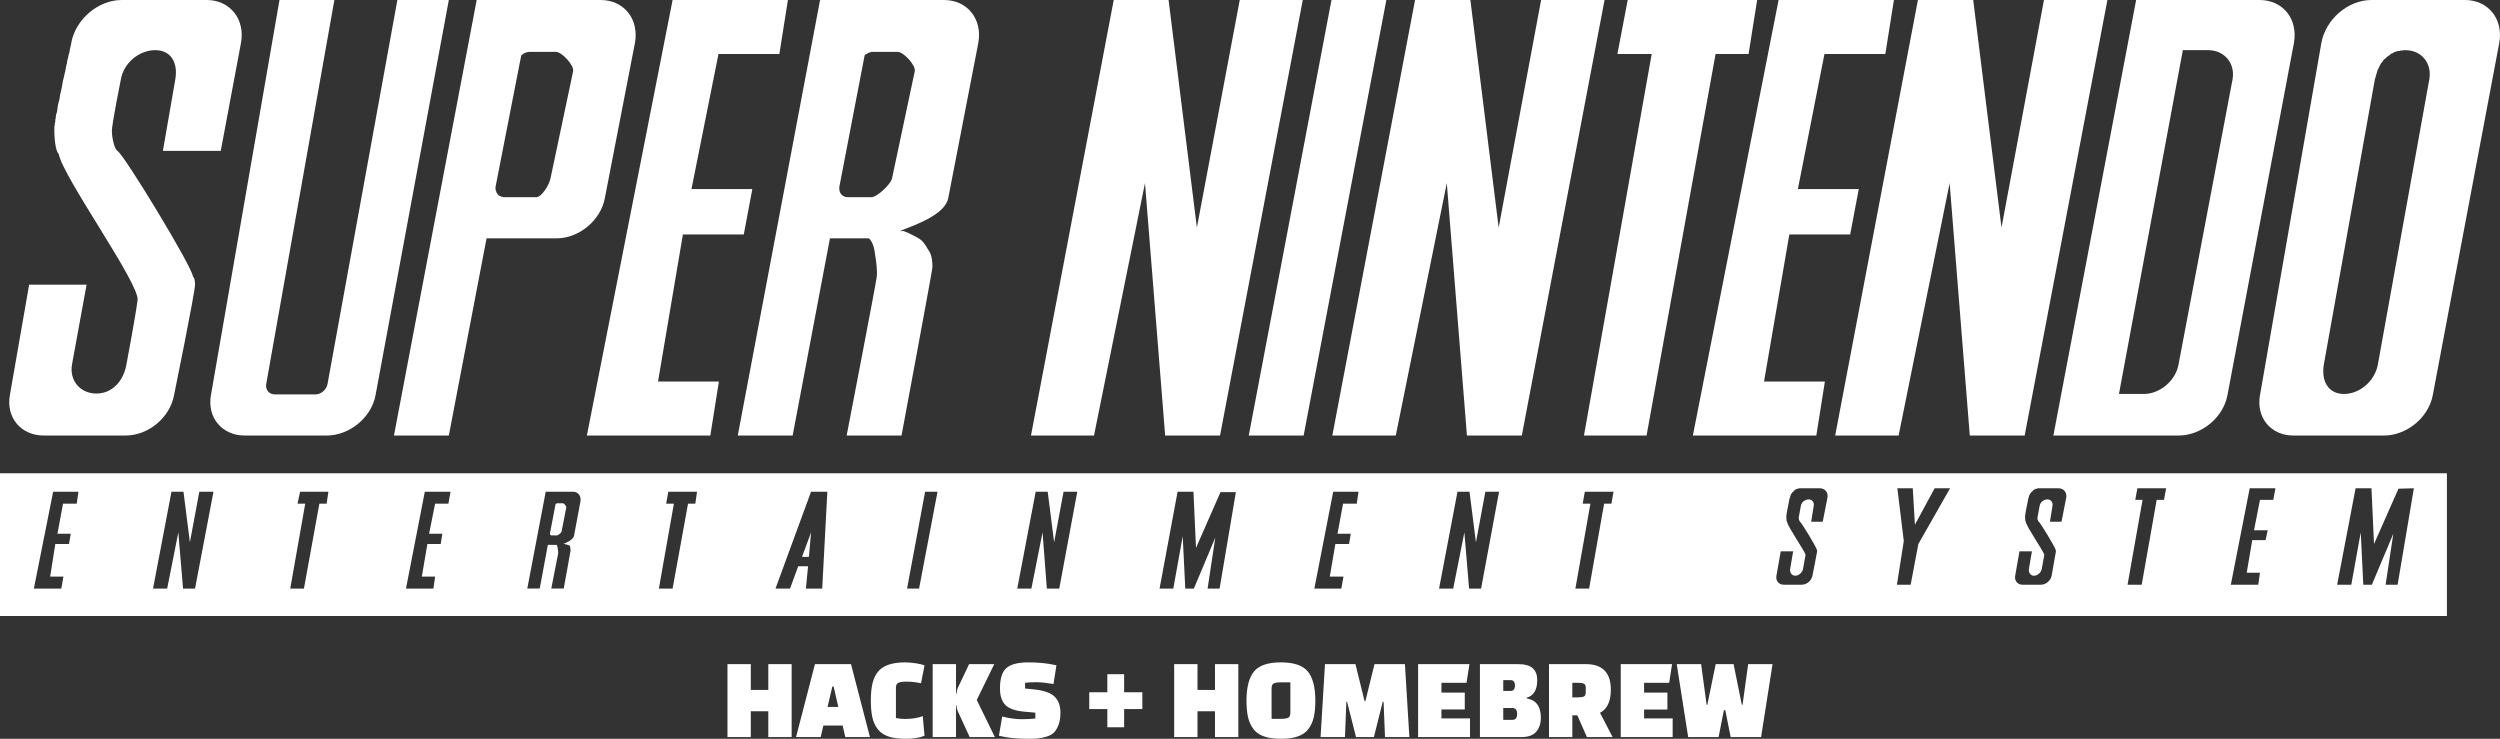 <?xml version="1.0" encoding="UTF-8" standalone="no"?>
<svg
   xmlns:dc="http://purl.org/dc/elements/1.1/"
   xmlns:cc="http://creativecommons.org/ns#"
   xmlns:rdf="http://www.w3.org/1999/02/22-rdf-syntax-ns#"
   xmlns:svg="http://www.w3.org/2000/svg"
   xmlns="http://www.w3.org/2000/svg"
   xmlns:sodipodi="http://sodipodi.sourceforge.net/DTD/sodipodi-0.dtd"
   xmlns:inkscape="http://www.inkscape.org/namespaces/inkscape"
   version="1.2"
   id="Ebene_1"
   x="0px"
   y="0px"
   sodipodi:docname="snesh.svg"
   width="264"
   height="78.016"
   inkscape:version="0.92.5 (2060ec1f9f, 2020-04-08)">
  <rect width="100%" height="100%" fill="#333333" stroke="none"/>
  <defs
     id="defs10" />
  <sodipodi:namedview
     pagecolor="#ffffff"
     bordercolor="#666666"
     borderopacity="1"
     objecttolerance="10"
     gridtolerance="10"
     guidetolerance="10"
     inkscape:pageopacity="0"
     inkscape:pageshadow="2"
     inkscape:window-width="532"
     inkscape:window-height="460"
     id="namedview8"
     showgrid="false"
     inkscape:zoom="2.36"
     inkscape:cx="50"
     inkscape:cy="28.016"
     inkscape:window-x="72"
     inkscape:window-y="27"
     inkscape:window-maximized="0"
     inkscape:current-layer="Ebene_1" />
  <g
     transform="scale(0.44)"
     id="g3">
    <path
       id="polyline2177"
       d="M 29.219,0 C 23.576,0 18.087,4.642 17.081,10.39 v 0.105 0.102 0.102 l -0.102,0.102 v 0.208 0.102 l -0.106,0.207 v 0.207 l -0.102,0.205 v 0.309 l -0.102,0.207 v 0.31 l -0.105,0.306 -0.102,0.31 -0.102,0.616 -0.208,0.718 -0.099,0.721 -0.207,0.718 -0.105,0.823 -0.208,0.823 -0.204,0.926 -0.207,0.823 -0.307,1.749 -0.207,0.925 -0.207,0.823 -0.099,0.824 -0.208,0.82 -0.204,0.826 -0.105,0.823 -0.102,0.718 -0.208,0.616 -0.105,0.721 v 0.31 l -0.099,0.204 v 0.31 0.207 l -0.102,0.309 v 0.205 0.207 l -0.105,0.207 v 0.102 0.103 c -0.106,2.514 0.246,5.946 1.03,6.586 0.998,5.537 19.46,31.177 18.929,35.08 -0.496,3.915 -2.674,15.435 -2.674,15.435 -0.67,3.881 -3.32,6.991 -7.199,6.991 -3.885,0 -6.535,-3.098 -5.865,-6.991 L 20.782,68.314 H 6.995 l -4.63,26.545 c -0.944,5.387 2.707,9.668 8.127,9.668 h 19.652 c 5.445,0 10.627,-4.281 11.625,-9.668 0,0 5.062,-24.794 5.038,-26.545 -0.018,-1.764 -0.51,-1.956 -0.51,-1.956 0,-2.016 -16.429,-29.138 -18.109,-30.148 -0.721,-0.42 -1.316,-3.106 -1.34,-4.729 -0.03,-1.613 2.164,-12.45 2.164,-12.45 0.667,-3.882 4.344,-6.995 8.229,-6.995 3.882,0 5.504,3.113 4.834,6.995 L 39.095,36.21 H 52.982 L 57.819,10.387 C 58.913,4.642 55.232,0 49.59,0 Z M 67.079,0 50.62,94.862 c -0.943,5.387 2.704,9.668 8.127,9.668 H 78.4 c 5.441,0 10.72,-4.281 11.727,-9.668 L 107.718,0 H 95.372 L 78.601,92.185 c -0.243,1.34 -1.544,2.469 -2.878,2.469 h -9.777 c -1.367,0 -2.28,-1.12 -2.058,-2.469 L 80.248,0 Z m 47.327,0 -19.857,104.53 h 13.169 l 9.056,-47.327 h 16.768 c 5.456,0 10.627,-4.314 11.624,-9.672 L 152.368,10.39 C 153.456,4.63 149.784,0 144.142,0 h -16.567 z m 47.018,0 -20.575,104.53 h 29.63 l 2.055,-12.964 h -14.608 l 5.97,-35.288 h 14.608 l 2.056,-10.907 h -14.605 l 6.48,-32.407 h 14.611 L 189.098,0 Z m 35.393,0 -19.752,104.53 h 13.169 l 8.951,-47.327 h 9.365 c 1.228,1.148 1.376,3.26 1.538,4.321 0.243,1.538 0.502,3.503 0.312,5.041 -0.171,1.526 -7.204,37.962 -7.204,37.962 h 13.171 c 0,0 7.407,-39.692 7.407,-40.329 0.024,-0.649 0,-2.683 -0.716,-3.807 -0.483,-0.721 -1.313,-2.377 -2.268,-2.981 -1.839,-1.18 -3.912,-1.959 -3.912,-1.959 h -0.928 c 3.77,-1.484 10.873,-3.93 11.63,-7.92 L 234.779,10.39 C 235.873,4.63 232.195,0 226.55,0 Z m 70.477,0 -19.86,104.53 h 15.125 l 12.24,-60.598 4.838,60.598 h 13.171 L 312.665,0 H 297.54 L 287.253,54.631 280.46,0 Z m 52.261,0 -19.854,104.53 H 312.87 L 332.723,0 Z m 20.058,0 -19.854,104.53 h 15.23 l 12.243,-60.598 4.834,60.598 h 13.172 L 385.092,0 H 369.865 L 359.68,54.631 352.89,0 Z m 51.037,0 -2.472,12.964 h 8.229 l -16.254,91.566 h 15.022 l 16.564,-91.566 h 7.92 L 421.717,0 Z m 36.214,0 -20.575,104.53 h 29.628 l 2.058,-12.964 h -14.608 l 6.072,-35.288 h 14.605 l 2.061,-10.907 h -14.611 l 6.376,-32.407 h 14.61 L 454.539,0 Z m 33.437,0 -19.857,104.53 h 15.224 l 12.247,-60.598 4.837,60.598 h 13.169 L 505.778,0 H 490.551 L 480.362,54.631 473.572,0 Z m 52.372,0 -19.863,104.53 h 30.042 c 5.457,0 10.72,-4.281 11.733,-9.668 L 550.527,10.393 C 551.609,4.63 547.943,0 542.298,0 Z m 56.479,0 c -5.649,0 -11.03,4.642 -12.039,10.39 l -14.716,84.469 c -0.953,5.39 2.614,9.671 8.031,9.671 h 21.707 c 5.442,0 10.718,-4.284 11.73,-9.671 L 599.807,10.39 C 600.904,4.642 597.214,0 591.581,0 Z m -45.269,12.039 h 6.072 c 3.882,0 6.532,3.11 5.862,6.995 l -12.965,68.419 c -0.676,3.881 -4.449,7.099 -8.334,7.099 h -5.967 z m 52.985,0 h 0.411 c 3.882,0 6.43,3.11 5.76,6.995 l -12.343,68.419 c -0.673,3.869 -4.251,7.099 -8.127,7.099 -3.888,0 -5.507,-3.218 -4.84,-7.099 l 12.243,-68.419 0.099,-0.31 0.105,-0.309 0.1,-0.412 0.102,-0.309 0.105,-0.412 0.099,-0.309 0.105,-0.31 0.202,-0.306 0.102,-0.31 0.21,-0.309 0.102,-0.307 0.205,-0.309 0.21,-0.208 0.201,-0.306 0.21,-0.309 0.307,-0.208 0.207,-0.207 0.208,-0.207 0.303,-0.208 0.312,-0.204 0.208,-0.204 0.306,-0.208 0.31,-0.102 0.309,-0.207 0.207,-0.102 0.409,-0.105 0.307,-0.1 h 0.309 l 0.306,-0.105 h 0.415 z m -449.81,0.412 h 6.382 c 1.4,0 4.371,3.206 4.116,4.63 L 132.1,42.905 c -0.253,1.337 -2.055,4.419 -3.389,4.419 h -7.722 -0.102 -0.102 l -0.103,-0.099 h -0.102 -0.102 -0.105 -0.102 V 47.12 h -0.105 -0.102 l -0.106,-0.099 h -0.102 l -0.102,-0.105 -0.102,-0.103 h -0.102 v -0.105 l -0.102,-0.102 -0.106,-0.102 V 46.402 L 119.24,46.3 119.135,46.194 V 46.095 45.99 l -0.102,-0.102 v -0.102 -0.102 l -0.105,-0.102 v -0.103 c 0,-0.171 -0.018,-0.429 0,-0.619 l 6.174,-31.586 c 0.568,-0.466 1.259,-0.823 1.956,-0.823 z m 81.996,0 h 0.106 0.102 0.102 0.102 5.97 c 1.403,0 4.39,3.206 4.113,4.63 l -5.456,25.718 c -0.237,1.349 -3.587,4.528 -4.933,4.528 h -5.661 c -1.169,0 -1.974,-0.769 -2.058,-1.848 0,-0.171 -0.024,-0.417 0,-0.619 l 6.072,-31.586 0.099,-0.102 0.105,-0.099 0.202,-0.105 h 0.102 l 0.102,-0.103 0.102,-0.102 h 0.102 l 0.102,-0.102 h 0.106 l 0.204,-0.102 h 0.102 0.099 0.102 v -0.102 h 0.012 z M 0,113.583 v 34.263 h 587.257 v -34.263 z m 431.704,3.602 h 0.099 0.1 0.105 0.099 0.102 4.528 c 1.223,0 2.097,0.977 1.851,2.263 l -1.133,5.762 h -2.776 l 0.613,-3.806 c 0.141,-0.86 -0.367,-1.545 -1.232,-1.545 -0.859,0 -1.71,0.682 -1.851,1.545 l -0.511,2.782 c -0.09,0.162 0.168,0.943 0.304,1.027 0.381,0.22 4.014,6.241 4.014,6.685 0.084,0.223 0.135,0.331 0.099,0.415 -0.102,0.751 -1.133,5.862 -1.133,5.862 -0.219,1.172 -1.361,2.157 -2.569,2.157 h -4.323 c -1.199,0 -1.971,-0.985 -1.749,-2.157 l 1.034,-5.862 h 2.98 l -0.715,4.218 c -0.138,0.857 0.361,1.644 1.229,1.644 0.835,0 1.722,-0.781 1.857,-1.644 l 0.616,-3.398 c -0.55,-1.418 -4.192,-6.592 -4.426,-7.821 -0.159,-0.138 -0.225,-0.88 -0.204,-1.439 0.033,-0.61 0.823,-4.425 0.823,-4.425 h 0.105 v -0.103 -0.099 -0.102 l 0.099,-0.207 v -0.099 l 0.099,-0.105 v -0.103 l 0.103,-0.099 v -0.105 l 0.102,-0.099 0.105,-0.105 v -0.099 h 0.099 l 0.105,-0.103 0.099,-0.105 0.103,-0.099 v -0.105 h 0.102 l 0.099,-0.099 0.099,-0.102 h 0.105 l 0.102,-0.102 h 0.102 l 0.103,-0.1 h 0.102 0.207 z m 23.658,0 h 3.704 l 0.514,8.746 4.732,-8.746 h 3.708 l -7.614,13.376 -1.85,9.771 h -3.293 l 1.649,-10.495 z m 33.644,0 h 0.1 0.105 0.099 0.105 0.099 4.528 c 1.22,0 2.073,0.977 1.851,2.263 l -1.133,5.762 h -2.779 l 0.619,-3.806 c 0.138,-0.86 -0.364,-1.545 -1.235,-1.545 -0.859,0 -1.716,0.682 -1.851,1.545 L 489,124.186 c -0.108,0.162 0.139,0.943 0.307,1.027 0.363,0.22 4.014,6.241 4.014,6.685 0.108,0.223 0.105,0.331 0.105,0.415 -0.141,0.751 -1.03,5.862 -1.03,5.862 -0.223,1.172 -1.377,2.157 -2.578,2.157 h -4.42 c -1.199,0 -1.974,-0.985 -1.755,-2.157 l 1.031,-5.862 h 2.986 l -0.718,4.218 c -0.141,0.86 0.394,1.647 1.232,1.647 0.856,0 1.683,-0.781 1.851,-1.647 l 0.616,-3.395 c -0.562,-1.418 -4.185,-6.592 -4.423,-7.821 -0.156,-0.141 -0.222,-0.88 -0.204,-1.439 0.03,-0.613 0.823,-4.425 0.823,-4.425 l 0.099,-0.103 v -0.099 -0.102 l 0.102,-0.207 v -0.102 l 0.103,-0.105 v -0.1 l 0.102,-0.102 v -0.105 l 0.102,-0.099 0.102,-0.105 v -0.099 h 0.105 l 0.096,-0.103 0.103,-0.105 0.102,-0.099 0.102,-0.105 0.102,-0.099 0.102,-0.102 h 0.102 l 0.105,-0.102 h 0.1 l 0.102,-0.1 h 0.099 0.204 z m 23.97,0 h 6.899 l -0.517,2.779 h -1.752 l -3.599,20.371 h -3.395 l 3.599,-20.371 h -1.748 z m 26.954,0 h 6.174 l -0.516,2.779 h -3.191 l -1.436,7.304 h 3.289 l -0.516,2.365 h -3.191 l -1.334,7.821 h 3.185 l -0.409,2.878 h -6.586 z m 25.415,0 h 3.807 l 0.613,13.376 5.865,-13.274 3.701,-0.102 -3.903,23.147 h -2.881 l 1.848,-12.24 -5.147,12.24 h -2.058 l -0.613,-12.553 -2.265,12.553 h -3.398 z m -552.588,0.826 h 6.072 l -0.414,2.876 h -3.29 l -1.337,7.205 h 3.191 l -0.415,2.472 h -3.293 l -1.232,7.818 h 3.188 l -0.514,2.881 H 8.127 Z m 28.396,0 h 2.881 l 1.542,12.139 2.262,-12.139 h 3.398 l -4.429,23.246 h -2.878 l -1.133,-13.481 -2.674,13.481 h -3.395 z m 30.865,0 h 6.791 l -0.409,2.876 h -1.752 l -3.704,20.373 h -3.287 l 3.596,-20.373 h -1.851 z m 29.94,0 h 6.172 l -0.514,2.876 h -3.191 l -1.439,7.205 h 3.188 l -0.412,2.472 h -3.188 l -1.337,7.818 h 3.191 l -0.412,2.881 h -6.582 z m 29.015,0 h 6.583 c 1.22,0 1.992,1.079 1.749,2.362 l -1.542,8.229 c -0.171,0.893 -1.739,1.62 -2.575,1.959 h 0.208 0.102 0.105 v 0.099 h 0.102 0.105 0.099 0.106 l 0.102,0.103 h 0.102 0.102 0.105 v 0.099 h 0.102 0.105 v 0.105 h 0.103 c 0.138,0.249 0.204,0.988 0.204,1.13 0,0.138 -1.65,9.157 -1.65,9.157 h -2.983 c 0,0 1.595,-8.1 1.649,-8.433 0.034,-0.361 -0.039,-0.796 -0.102,-1.13 -0.024,-0.249 -0.036,-0.676 -0.309,-0.928 h -2.058 l -1.956,10.491 h -2.984 z m 29.42,0 h 6.893 l -0.409,2.876 h -1.749 l -3.704,20.373 h -3.293 l 3.602,-20.373 h -1.851 z m 34.261,0 h 3.912 l -1.235,23.246 h -3.912 l 0.514,-5.351 h -2.365 l -1.956,5.351 h -3.494 z m 27.371,0 h 2.98 l -4.425,23.246 h -2.882 z m 26.542,0 h 2.881 l 1.541,12.139 2.269,-12.139 h 3.29 l -4.321,23.246 h -2.983 l -1.031,-13.481 -2.677,13.481 h -3.392 z m 34.056,0 h 3.807 l 0.613,13.479 5.871,-13.373 h 3.698 l -3.909,23.146 h -2.881 l 1.851,-12.243 -5.147,12.243 h -2.058 l -0.616,-12.549 -2.26,12.549 h -3.295 z m 37.346,0 h 6.069 l -0.414,2.876 h -3.29 L 321,128.092 h 3.188 l -0.415,2.472 h -3.287 l -1.337,7.818 h 3.287 l -0.514,2.881 h -6.478 z m 29.832,0 h 2.881 l 1.545,12.139 2.262,-12.139 h 3.29 l -4.317,23.246 h -2.882 l -1.132,-13.481 -2.677,13.481 h -3.396 z m 30.559,0 h 6.892 l -0.513,2.876 h -1.749 l -3.599,20.373 h -3.296 l 3.605,-20.373 h -1.851 z m -246.611,2.774 c -0.162,0 -0.297,0.096 -0.414,0.207 l -1.337,6.994 c 0,0.058 0,0.049 0,0.106 0,0.222 0.156,0.408 0.411,0.408 h 1.235 c 0.306,0 1.076,-0.616 1.133,-0.925 l 1.129,-5.763 c 0.054,-0.33 -0.513,-1.03 -0.823,-1.03 z m 60.905,6.994 -2.161,5.865 h 1.647 z"
       style="fill:#ffffff"
       inkscape:connector-curvature="0" />
  </g>
  <path
     d="m 83.597,77.832 h -2.464 v -2.724 h -1.848 v 2.724 h -2.464 v -7.7 h 2.464 v 2.723 h 1.848 v -2.723 h 2.464 z m 3.352,-1.219 -0.286,1.219 h -2.6 l 1.997,-7.7 h 3.806 l 1.998,7.7 h -2.6 l -0.282,-1.219 z m 1.083,-4.114 h -0.137 l -0.506,2.156 h 1.135 z m 9.412,3.128 0.185,2.068 c -0.517,0.214 -1.165,0.321 -1.945,0.321 -0.78,0 -1.407,-0.082 -1.879,-0.246 -0.472,-0.164 -0.845,-0.422 -1.118,-0.774 -0.269,-0.355 -0.459,-0.77 -0.567,-1.246 -0.106,-0.478 -0.159,-1.066 -0.159,-1.764 0,-0.698 0.053,-1.286 0.159,-1.764 0.108,-0.481 0.298,-0.899 0.567,-1.254 0.526,-0.681 1.491,-1.021 2.896,-1.021 0.314,0 0.682,0.031 1.104,0.092 0.422,0.062 0.736,0.138 0.942,0.229 l -0.37,1.883 c -0.534,-0.114 -1.022,-0.171 -1.465,-0.171 -0.443,0 -0.751,0.041 -0.924,0.123 -0.173,0.082 -0.26,0.246 -0.26,0.493 v 3.229 c 0.32,0.065 0.644,0.097 0.973,0.097 0.698,0 1.318,-0.098 1.861,-0.295 z m 3.559,-1.148 h -0.048 v 3.353 h -2.464 v -7.7 h 2.464 v 3.141 h 0.048 c 0.018,-0.246 0.059,-0.443 0.124,-0.589 l 1.21,-2.552 h 2.657 l -1.848,3.784 1.91,3.916 h -2.658 l -1.271,-2.759 c -0.065,-0.15 -0.106,-0.348 -0.124,-0.594 z m 4.485,3.216 0.343,-2.033 c 0.757,0.191 1.438,0.286 2.042,0.286 0.604,0 1.091,-0.025 1.461,-0.074 v -0.616 l -1.109,-0.102 c -1.003,-0.088 -1.691,-0.327 -2.064,-0.717 -0.375,-0.39 -0.563,-0.968 -0.563,-1.733 0,-1.051 0.229,-1.774 0.687,-2.17 0.454,-0.393 1.227,-0.589 2.318,-0.589 1.095,0 2.08,0.102 2.957,0.308 l -0.308,1.971 c -0.762,-0.123 -1.374,-0.185 -1.835,-0.185 -0.46,0 -0.85,0.021 -1.17,0.062 v 0.603 l 0.889,0.088 c 1.077,0.105 1.82,0.362 2.231,0.77 0.41,0.404 0.616,0.969 0.616,1.694 0,0.516 -0.071,0.953 -0.212,1.311 -0.14,0.358 -0.306,0.629 -0.497,0.814 -0.193,0.185 -0.467,0.325 -0.823,0.422 -0.352,0.1 -0.661,0.16 -0.928,0.181 -0.267,0.02 -0.622,0.03 -1.065,0.03 -1.068,0 -2.058,-0.107 -2.97,-0.321 z m 11.447,-2.82 h -1.91 v -1.773 h 1.91 v -1.91 h 1.773 v 1.91 h 1.923 v 1.773 h -1.923 v 1.923 h -1.773 z m 13.833,2.957 h -2.464 v -2.724 h -1.848 v 2.724 h -2.464 v -7.7 h 2.464 v 2.723 h 1.848 v -2.723 h 2.464 z m 0.862,-3.846 c 0,-1.402 0.263,-2.426 0.788,-3.071 0.524,-0.646 1.474,-0.968 2.846,-0.968 1.373,0 2.322,0.322 2.847,0.968 0.525,0.645 0.788,1.669 0.788,3.071 0,0.698 -0.056,1.286 -0.167,1.764 -0.112,0.476 -0.303,0.891 -0.572,1.246 -0.27,0.352 -0.644,0.61 -1.122,0.774 -0.476,0.164 -1.067,0.246 -1.774,0.246 -0.707,0 -1.298,-0.082 -1.773,-0.246 -0.478,-0.164 -0.852,-0.422 -1.122,-0.774 -0.27,-0.355 -0.461,-0.77 -0.572,-1.246 -0.111,-0.478 -0.167,-1.066 -0.167,-1.764 z m 2.649,-1.28 v 3.203 h 1.021 c 0.337,0 0.582,-0.038 0.734,-0.115 0.153,-0.079 0.229,-0.258 0.229,-0.536 v -3.204 h -1.034 c -0.329,0 -0.569,0.039 -0.721,0.115 -0.153,0.079 -0.229,0.258 -0.229,0.537 z m 7.897,1.394 -0.149,3.732 h -2.574 l 0.466,-7.7 h 3.217 l 0.963,3.916 h 0.084 l 0.963,-3.916 h 3.212 l 0.471,7.7 h -2.574 L 146.106,74.1 h -0.088 l -0.933,3.732 h -1.888 L 142.251,74.1 Z m 12.504,-0.963 v 1.786 h -2.464 v 0.937 h 3.018 v 1.972 h -5.482 v -7.7 h 5.421 l -0.308,1.971 h -2.649 v 1.034 z m 6.023,4.695 h -4.422 v -7.7 h 3.991 c 0.739,0 1.267,0.143 1.584,0.431 0.317,0.287 0.475,0.707 0.475,1.258 0,0.549 -0.101,0.973 -0.304,1.272 -0.199,0.302 -0.467,0.497 -0.805,0.585 v 0.075 c 0.995,0.173 1.492,0.85 1.492,2.033 0,0.616 -0.164,1.111 -0.493,1.487 -0.328,0.372 -0.834,0.559 -1.518,0.559 z m -0.999,-3.067 h -0.959 v 1.254 h 0.95 c 0.344,0 0.515,-0.208 0.515,-0.625 0,-0.419 -0.168,-0.629 -0.506,-0.629 z m -0.185,-2.944 h -0.774 v 1.144 h 0.766 c 0.311,0 0.466,-0.19 0.466,-0.572 0,-0.381 -0.152,-0.572 -0.458,-0.572 z m 9.441,3.45 1.329,2.561 h -2.711 l -1.012,-2.293 h -0.528 v 2.293 h -2.464 v -7.7 h 3.881 c 1.766,0 2.649,0.899 2.649,2.697 0,1.232 -0.381,2.046 -1.144,2.442 z m -2.354,-3.168 h -0.568 v 1.54 h 0.568 c 0.296,0 0.512,-0.031 0.647,-0.093 0.134,-0.061 0.202,-0.203 0.202,-0.426 v -0.502 c 0,-0.223 -0.068,-0.365 -0.202,-0.427 -0.135,-0.061 -0.351,-0.092 -0.647,-0.092 z m 9.473,1.034 v 1.786 h -2.464 v 0.937 h 3.018 v 1.972 h -5.482 v -7.7 h 5.421 l -0.308,1.971 h -2.649 v 1.034 z m 7.933,1.293 0.594,-4.298 h 2.574 l -1.21,7.7 h -3.212 l -0.568,-2.834 h -0.15 l -0.554,2.834 h -3.216 l -1.206,-7.7 h 2.574 l 0.581,4.298 h 0.075 l 0.884,-4.298 h 1.888 l 0.871,4.298 z"
     style="white-space:pre;fill:#ffffff"
     id="path5"
     inkscape:connector-curvature="0" />
</svg>
